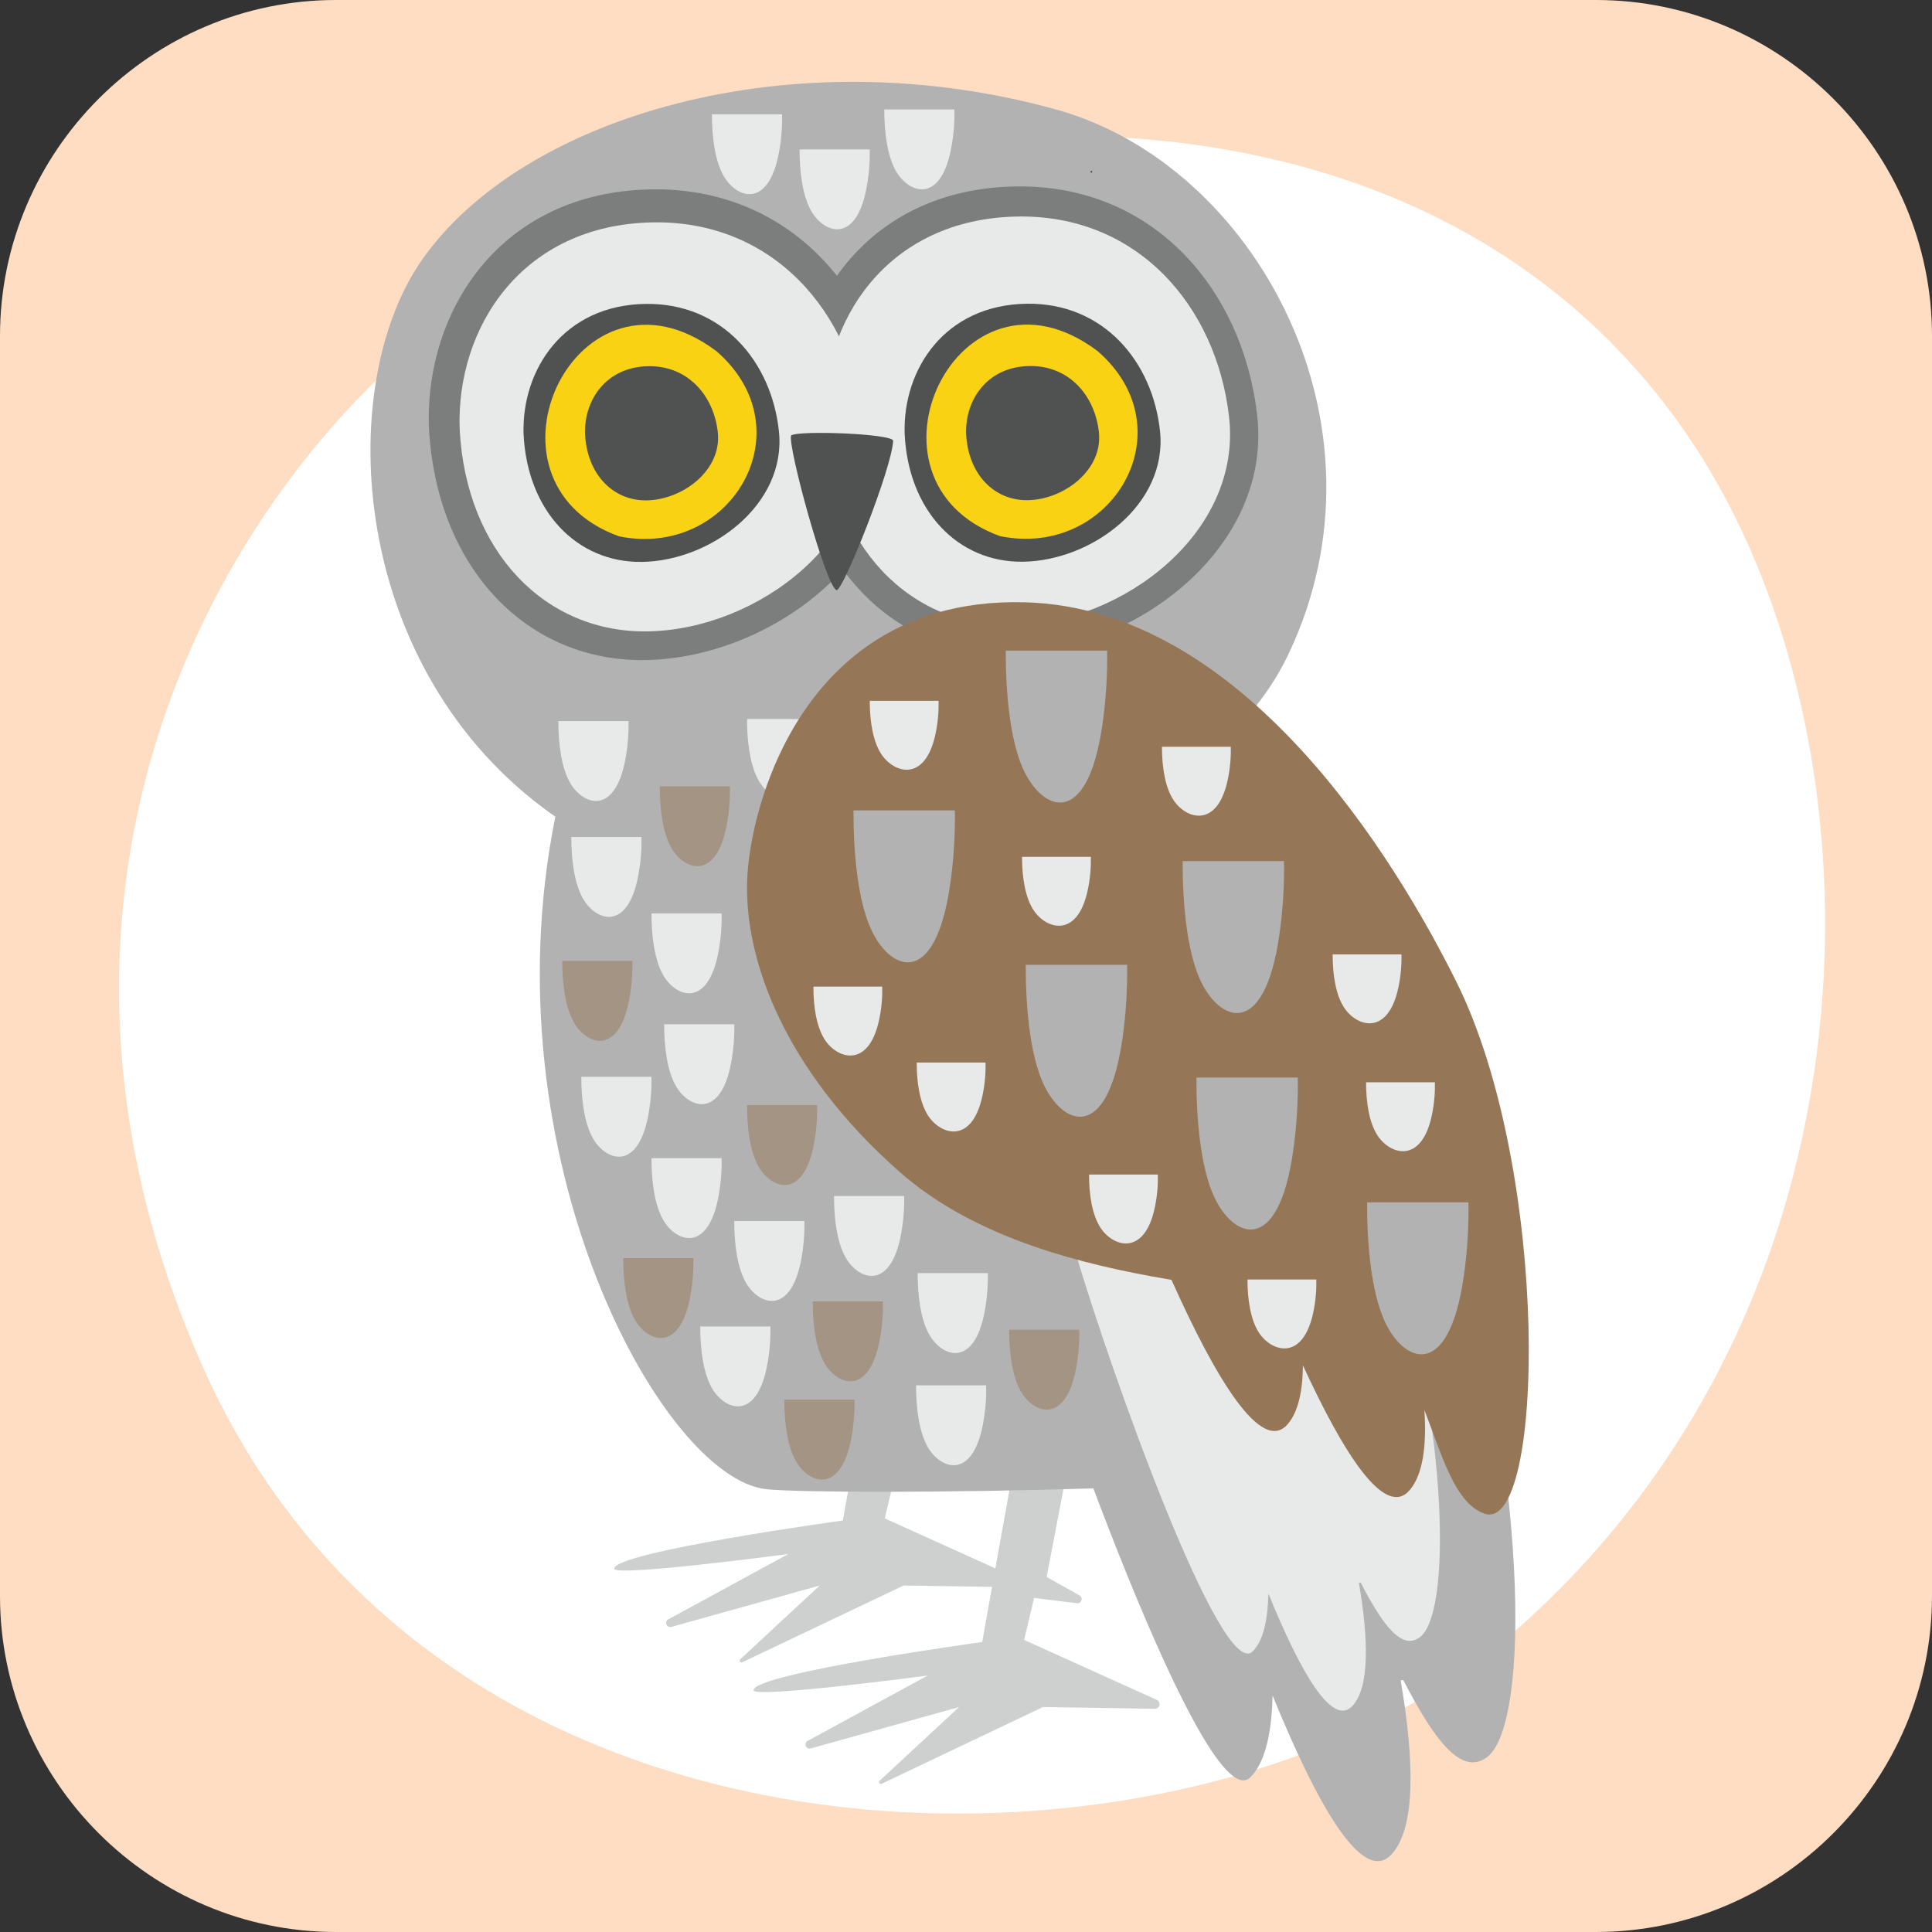 <?xml version="1.0" encoding="utf-8"?>
<!-- Generator: Adobe Illustrator 24.2.3, SVG Export Plug-In . SVG Version: 6.00 Build 0)  -->
<svg version="1.1" xmlns="http://www.w3.org/2000/svg" xmlns:xlink="http://www.w3.org/1999/xlink" x="0px" y="0px"
	 viewBox="0 0 314.216 314.215" enable-background="new 0 0 314.216 314.215" xml:space="preserve">
<rect x="0" y="0" width="314.216" height="314.215" fill="#333333" stroke="none"/>
<g id="memorygame_x5F_boreal_x5F_owl_x5F_helmipollo">
	<path fill="#FFDDC3" d="M259.563,314.215H54.653C24.594,314.215,0,289.622,0,259.563V54.653C0,24.594,24.594,0,54.653,0h204.91
		c30.059,0,54.653,24.594,54.653,54.653v204.91C314.215,289.622,289.622,314.215,259.563,314.215z"/>
	<path fill="#FFFFFF" d="M276.686,74.235C239.539,15.273,161.127,11.167,96.488,37.77C48.123,57.675-6.454,132.761,32.781,221.852
		c39.571,89.853,163.143,87.006,212.596,44.307C307.722,212.328,307.197,122.664,276.686,74.235z"/>
	<g>
		<g id="muistipeli_x5F_helmipollo_1_">
			<path fill="#CED0D0" d="M144.287,207.051l-7.212,40.237c0,0-37.184,5.117-37.184,7.846c0,1.365,28.315-2.388,28.315-2.388
				l-19.517,10.623c-0.698,0.38-0.267,1.444,0.499,1.23l24.135-6.736l-12.925,11.984c-0.254,0.235,0.023,0.644,0.336,0.495
				l26.235-12.479l18.176,0.284c0.823,0.013,1.074-1.11,0.324-1.449l-21.571-9.751l1.621-6.827l6.967,0.859
				c0.744,0.092,1.071-0.908,0.417-1.274l-5.34-2.987l5.141-26.871L144.287,207.051z"/>
			<path fill="#CED0D0" d="M166.951,226.816l-7.212,40.237c0,0-37.184,5.117-37.184,7.846c0,1.365,28.315-2.388,28.315-2.388
				l-19.517,10.623c-0.698,0.38-0.267,1.444,0.499,1.23l24.135-6.736l-12.925,11.984c-0.254,0.235,0.023,0.644,0.336,0.495
				l26.235-12.479l18.176,0.284c0.823,0.013,1.074-1.11,0.324-1.449l-21.571-9.751l1.621-6.827l6.967,0.859
				c0.744,0.092,1.071-0.908,0.417-1.274l-5.34-2.987l5.141-26.871L166.951,226.816z"/>
			<path fill="#B2B2B2" d="M241.886,285.747c-4.045,3.092-8.365-2.238-13.652-12.488c-0.149,0.02-0.288,0.012-0.434,0.026
				c2.168,12.652,2.561,23.892-1.47,28.293c-4.733,5.168-12.232-8.341-19.364-25.835c-0.134,6.051-1.167,10.851-3.594,13.297
				c-7.177,7.234-32.624-64.218-40.521-90.867c0,0,31.39-27.27,71.622-7.767C248.992,240.177,248.808,280.457,241.886,285.747z"/>
			<path fill="#B2B2B2" d="M187.729,128.584c9.542-5.443,17.311-12.736,21.805-22.16c17.818-37.364-5.401-79.621-37.698-88.596
				C128.753,5.855,84.872,18.933,68.591,42.324c-14.449,20.758-11.795,66.744,21.258,90.171c0.151,0.107,0.315,0.21,0.472,0.316
				c-11.186,55.344,17.354,107.676,34.365,109.393c11.069,1.117,96.388,0.149,102.142-4.886
				C231.437,233.285,219.343,176.351,187.729,128.584z"/>
			<path fill="#7C7E7E" d="M105.707,30.802c22.717-0.489,37.449,16.845,39.808,37.467c2.479,21.668-19.833,38.636-40.353,39.082
				c-19.322,0.42-34.201-14.874-35.403-37.811C69.081,50.511,81.384,31.326,105.707,30.802z"/>
			<path fill="#7C7E7E" d="M164.947,30.325c22.551-0.485,37.175,16.722,39.517,37.192c2.461,21.51-19.688,38.353-40.058,38.796
				c-19.181,0.417-33.95-14.765-35.144-37.535C128.588,49.89,140.802,30.844,164.947,30.325z"/>
			<path fill="#E8E9E9" d="M105.994,36.17c19.739-0.425,32.54,14.637,34.59,32.555c2.154,18.828-17.233,33.571-35.063,33.959
				c-16.79,0.365-29.717-12.924-30.762-32.855C74.169,53.295,84.859,36.625,105.994,36.17z"/>
			<path fill="#E8E9E9" d="M165.299,35.219c19.739-0.425,32.54,14.637,34.59,32.555c2.154,18.828-17.233,33.571-35.063,33.959
				c-16.79,0.365-29.717-12.924-30.762-32.855C133.474,52.345,144.165,35.674,165.299,35.219z"/>
			<path fill="#505252" d="M128.666,70.822c-0.63,1.567,5.695,24.765,7.406,25.159c1.109,0,9.007-19.887,9.185-24.302
				C145.1,70.53,129.901,69.96,128.666,70.822z"/>
			<g>
				<g>
					<path fill="#4A402F" d="M177.505,28.081c0.181,0,0.181-0.281,0-0.281S177.324,28.081,177.505,28.081L177.505,28.081z"/>
				</g>
			</g>
			<path fill="#E8E9E9" d="M140.922,30.611c-1.72,9.09-6.861,7.401-8.985,3.706c-1.384-2.408-1.904-6.257-1.896-10.021h11.406
				C141.489,26.273,141.34,28.402,140.922,30.611z"/>
			<path fill="#E8E9E9" d="M126.67,24.897c-1.72,9.09-6.861,7.401-8.985,3.706c-1.384-2.408-1.904-6.257-1.896-10.021h11.406
				C127.237,20.559,127.088,22.688,126.67,24.897z"/>
			<path fill="#E8E9E9" d="M154.698,24.115c-1.72,9.09-6.861,7.401-8.985,3.706c-1.384-2.408-1.904-6.257-1.896-10.021h11.406
				C155.265,19.777,155.116,21.905,154.698,24.115z"/>
			<path fill="#E8E9E9" d="M101.691,123.588c-1.72,9.09-6.861,7.401-8.985,3.706c-1.384-2.408-1.904-6.257-1.896-10.021h11.406
				C102.259,119.25,102.109,121.378,101.691,123.588z"/>
			<path fill="#E8E9E9" d="M132.377,123.252c-1.72,9.09-6.861,7.401-8.985,3.706c-1.384-2.408-1.904-6.257-1.896-10.021h11.406
				C132.944,118.914,132.795,121.043,132.377,123.252z"/>
			<path opacity="0.5" fill="#957757" enable-background="new    " d="M118.184,134.198c-1.72,9.09-6.861,7.401-8.985,3.706
				c-1.384-2.408-1.904-6.257-1.896-10.021h11.406C118.751,129.859,118.602,131.988,118.184,134.198z"/>
			<path fill="#E8E9E9" d="M103.799,142.44c-1.72,9.09-6.861,7.401-8.985,3.706c-1.384-2.408-1.904-6.257-1.896-10.021h11.406
				C104.366,138.102,104.217,140.23,103.799,142.44z"/>
			<path fill="#E8E9E9" d="M116.837,154.868c-1.72,9.09-6.861,7.401-8.985,3.706c-1.384-2.408-1.904-6.257-1.896-10.021h11.406
				C117.405,150.53,117.256,152.659,116.837,154.868z"/>
			<path opacity="0.5" fill="#957757" enable-background="new    " d="M102.327,162.594c-1.72,9.09-6.861,7.401-8.985,3.706
				c-1.384-2.408-1.904-6.257-1.896-10.021h11.406C102.894,158.256,102.745,160.385,102.327,162.594z"/>
			<path fill="#E8E9E9" d="M105.425,181.445c-1.72,9.09-6.861,7.401-8.985,3.706c-1.384-2.408-1.904-6.257-1.896-10.021h11.406
				C105.992,177.107,105.843,179.236,105.425,181.445z"/>
			<path fill="#E8E9E9" d="M118.901,172.902c-1.72,9.09-6.861,7.401-8.985,3.706c-1.384-2.408-1.904-6.257-1.896-10.021h11.406
				C119.468,168.564,119.319,170.692,118.901,172.902z"/>
			<path opacity="0.5" fill="#957757" enable-background="new    " d="M132.377,186.048c-1.72,9.09-6.861,7.401-8.985,3.706
				c-1.384-2.408-1.904-6.257-1.896-10.021h11.406C132.944,181.71,132.795,183.839,132.377,186.048z"/>
			<path fill="#E8E9E9" d="M116.837,194.679c-1.72,9.09-6.861,7.401-8.985,3.706c-1.384-2.408-1.904-6.257-1.896-10.021h11.406
				C117.405,190.341,117.256,192.47,116.837,194.679z"/>
			<path opacity="0.5" fill="#957757" enable-background="new    " d="M112.243,210.936c-1.72,9.09-6.861,7.401-8.985,3.706
				c-1.384-2.408-1.904-6.257-1.896-10.021h11.406C112.811,206.598,112.661,208.726,112.243,210.936z"/>
			<path fill="#E8E9E9" d="M130.299,204.9c-1.72,9.09-6.861,7.401-8.985,3.706c-1.384-2.408-1.904-6.257-1.896-10.021h11.406
				C130.867,200.562,130.717,202.69,130.299,204.9z"/>
			<path fill="#E8E9E9" d="M146.525,200.829c-1.72,9.09-6.861,7.401-8.985,3.706c-1.384-2.408-1.904-6.257-1.896-10.021h11.406
				C147.092,196.491,146.943,198.62,146.525,200.829z"/>
			<path fill="#E8E9E9" d="M124.769,222.05c-1.72,9.09-6.861,7.401-8.985,3.706c-1.384-2.408-1.904-6.257-1.896-10.021h11.406
				C125.336,217.712,125.187,219.841,124.769,222.05z"/>
			<path opacity="0.5" fill="#957757" enable-background="new    " d="M143.064,217.97c-1.72,9.09-6.861,7.401-8.985,3.706
				c-1.384-2.408-1.904-6.257-1.896-10.021h11.406C143.632,213.632,143.482,215.761,143.064,217.97z"/>
			<path opacity="0.5" fill="#957757" enable-background="new    " d="M138.443,233.95c-1.72,9.09-6.861,7.401-8.985,3.706
				c-1.384-2.408-1.904-6.257-1.896-10.021h11.406C139.01,229.612,138.861,231.741,138.443,233.95z"/>
			<path fill="#E8E9E9" d="M160.128,213.375c-1.72,9.09-6.861,7.401-8.985,3.706c-1.384-2.408-1.904-6.257-1.896-10.021h11.406
				C160.695,209.037,160.546,211.165,160.128,213.375z"/>
			<path opacity="0.5" fill="#957757" enable-background="new    " d="M175.01,222.579c-1.72,9.09-6.861,7.401-8.985,3.706
				c-1.384-2.408-1.904-6.257-1.896-10.021h11.406C175.577,218.241,175.428,220.37,175.01,222.579z"/>
			<path fill="#E8E9E9" d="M159.867,231.625c-1.72,9.09-6.861,7.401-8.985,3.706c-1.384-2.408-1.904-6.257-1.896-10.021h11.406
				C160.434,227.287,160.285,229.416,159.867,231.625z"/>
			<path fill="#E8E9E9" d="M230.962,266.244c-2.858,2.185-5.911-1.581-9.647-8.824c-0.105,0.014-0.203,0.009-0.307,0.018
				c1.532,8.94,1.809,16.882-1.038,19.992c-3.345,3.652-8.643-5.894-13.683-18.255c-0.095,4.275-0.825,7.667-2.54,9.396
				c-5.071,5.112-23.052-45.377-28.633-64.207c0,0,22.18-19.269,50.609-5.488C235.983,234.044,235.853,262.506,230.962,266.244z"/>
			<path fill="#957757" d="M241.375,246.158c-4.756-1.75-6.774-9.242-9.715-16.836c0.377,5.726-0.209,10.414-2.355,12.986
				c-4.041,4.841-10.851-6.009-17.405-20.26c-0.031,4.122-0.728,7.476-2.412,9.507c-4.32,5.215-11.911-7.655-18.959-23.399
				c-1.114-0.186-2.236-0.386-3.361-0.594c-14.55-2.684-29.82-7.244-40.86-16.968c-18.616-16.396-25.399-34.562-24.773-47.795
				c0.234-4.946,1.792-13.162,5.792-21.221c6.096-12.285,17.876-24.206,39.381-23.622c35.613,0.966,60.275,41.938,70.092,61.595
				C252.291,190.57,251.228,249.784,241.375,246.158z"/>
			<path fill="#B2B2B2" d="M154.537,143.818c-2.486,17.287-9.919,14.074-12.989,7.047c-2.001-4.58-2.752-11.899-2.74-19.058h16.489
				C155.358,135.568,155.142,139.616,154.537,143.818z"/>
			<path fill="#B2B2B2" d="M179.3,117.821c-2.486,17.287-9.919,14.074-12.989,7.047c-2.001-4.58-2.752-11.899-2.74-19.058h16.489
				C180.12,109.571,179.904,113.619,179.3,117.821z"/>
			<path fill="#B2B2B2" d="M182.551,168.927c-2.486,17.287-9.919,14.074-12.989,7.047c-2.001-4.58-2.752-11.899-2.74-19.058h16.489
				C183.371,160.677,183.155,164.726,182.551,168.927z"/>
			<path fill="#B2B2B2" d="M208.069,152.061c-2.486,17.287-9.919,14.074-12.989,7.047c-2.001-4.58-2.752-11.899-2.74-19.058h16.489
				C208.889,143.811,208.674,147.859,208.069,152.061z"/>
			<path fill="#B2B2B2" d="M210.309,187.271c-2.486,17.287-9.919,14.074-12.989,7.047c-2.001-4.58-2.752-11.899-2.74-19.058h16.489
				C211.129,179.021,210.913,183.07,210.309,187.271z"/>
			<path fill="#B2B2B2" d="M238.067,207.564c-2.486,17.287-9.919,14.074-12.989,7.047c-2.001-4.58-2.752-11.899-2.74-19.058h16.489
				C238.887,199.314,238.672,203.362,238.067,207.564z"/>
			<path fill="#E8E9E9" d="M152.135,119.427c-1.688,7.841-6.733,6.384-8.817,3.196c-1.359-2.078-1.868-5.397-1.86-8.644h11.193
				C152.692,115.685,152.545,117.522,152.135,119.427z"/>
			<path fill="#E8E9E9" d="M142.968,165.907c-1.688,7.841-6.733,6.384-8.817,3.196c-1.359-2.078-1.868-5.397-1.86-8.644h11.193
				C143.524,162.165,143.378,164.001,142.968,165.907z"/>
			<path fill="#E8E9E9" d="M159.77,178.261c-1.688,7.841-6.733,6.384-8.817,3.196c-1.359-2.077-1.868-5.397-1.86-8.644h11.193
				C160.327,174.52,160.18,176.356,159.77,178.261z"/>
			<path fill="#E8E9E9" d="M199.657,126.9c-1.688,7.841-6.733,6.384-8.817,3.196c-1.359-2.077-1.868-5.397-1.86-8.644h11.193
				C200.214,123.158,200.067,124.994,199.657,126.9z"/>
			<path fill="#E8E9E9" d="M176.898,144.802c-1.688,7.841-6.733,6.384-8.817,3.196c-1.359-2.078-1.868-5.397-1.86-8.644h11.193
				C177.454,141.06,177.308,142.896,176.898,144.802z"/>
			<path fill="#E8E9E9" d="M227.415,160.668c-1.688,7.841-6.733,6.384-8.817,3.196c-1.359-2.077-1.868-5.397-1.86-8.644h11.193
				C227.972,156.926,227.826,158.762,227.415,160.668z"/>
			<path fill="#E8E9E9" d="M232.853,181.47c-1.688,7.841-6.733,6.384-8.817,3.196c-1.359-2.077-1.868-5.397-1.86-8.644h11.193
				C233.409,177.728,233.263,179.565,232.853,181.47z"/>
			<path fill="#E8E9E9" d="M187.796,196.473c-1.688,7.841-6.733,6.384-8.817,3.196c-1.359-2.077-1.868-5.397-1.86-8.644h11.193
				C188.353,192.731,188.206,194.567,187.796,196.473z"/>
			<path fill="#E8E9E9" d="M213.567,213.543c-1.688,7.841-6.733,6.384-8.817,3.196c-1.359-2.078-1.868-5.397-1.86-8.644h11.193
				C214.124,209.801,213.977,211.637,213.567,213.543z"/>
			<path fill="#505252" d="M105.036,49.425c12.456-0.162,20.451,9.409,21.648,20.724c1.258,11.89-11.052,21.088-22.303,21.237
				c-10.594,0.14-18.68-8.313-19.232-20.893C84.865,60.059,91.699,49.599,105.036,49.425z"/>
			<path fill="#F9D214" d="M100.675,87.227c-24.88-9.004-6.771-47.054,15.845-30.112C131.285,69.926,118.787,90.924,100.675,87.227z
				"/>
			<path fill="#505252" d="M105.488,59.558c6.477-0.084,10.635,4.893,11.258,10.777c0.654,6.183-5.747,10.966-11.598,11.044
				c-5.51,0.073-9.714-4.323-10.001-10.865C94.999,65.088,98.553,59.648,105.488,59.558z"/>
			<path fill="#505252" d="M167.014,49.396c12.456-0.162,20.451,9.409,21.648,20.724c1.258,11.89-11.052,21.088-22.303,21.237
				c-10.594,0.14-18.68-8.313-19.232-20.893C146.843,60.03,153.677,49.57,167.014,49.396z"/>
			<path fill="#F9D214" d="M162.653,87.198c-24.88-9.003-6.771-47.055,15.845-30.112C193.263,69.897,180.765,90.895,162.653,87.198z
				"/>
			<path fill="#505252" d="M167.466,59.529c6.477-0.084,10.635,4.893,11.258,10.777c0.654,6.183-5.747,10.966-11.598,11.044
				c-5.51,0.073-9.714-4.323-10.001-10.865C156.977,65.059,160.53,59.619,167.466,59.529z"/>
		</g>
		<g id="Layer_1_26_">
		</g>
	</g>
</g>
<g id="Layer_1">
</g>
</svg>
